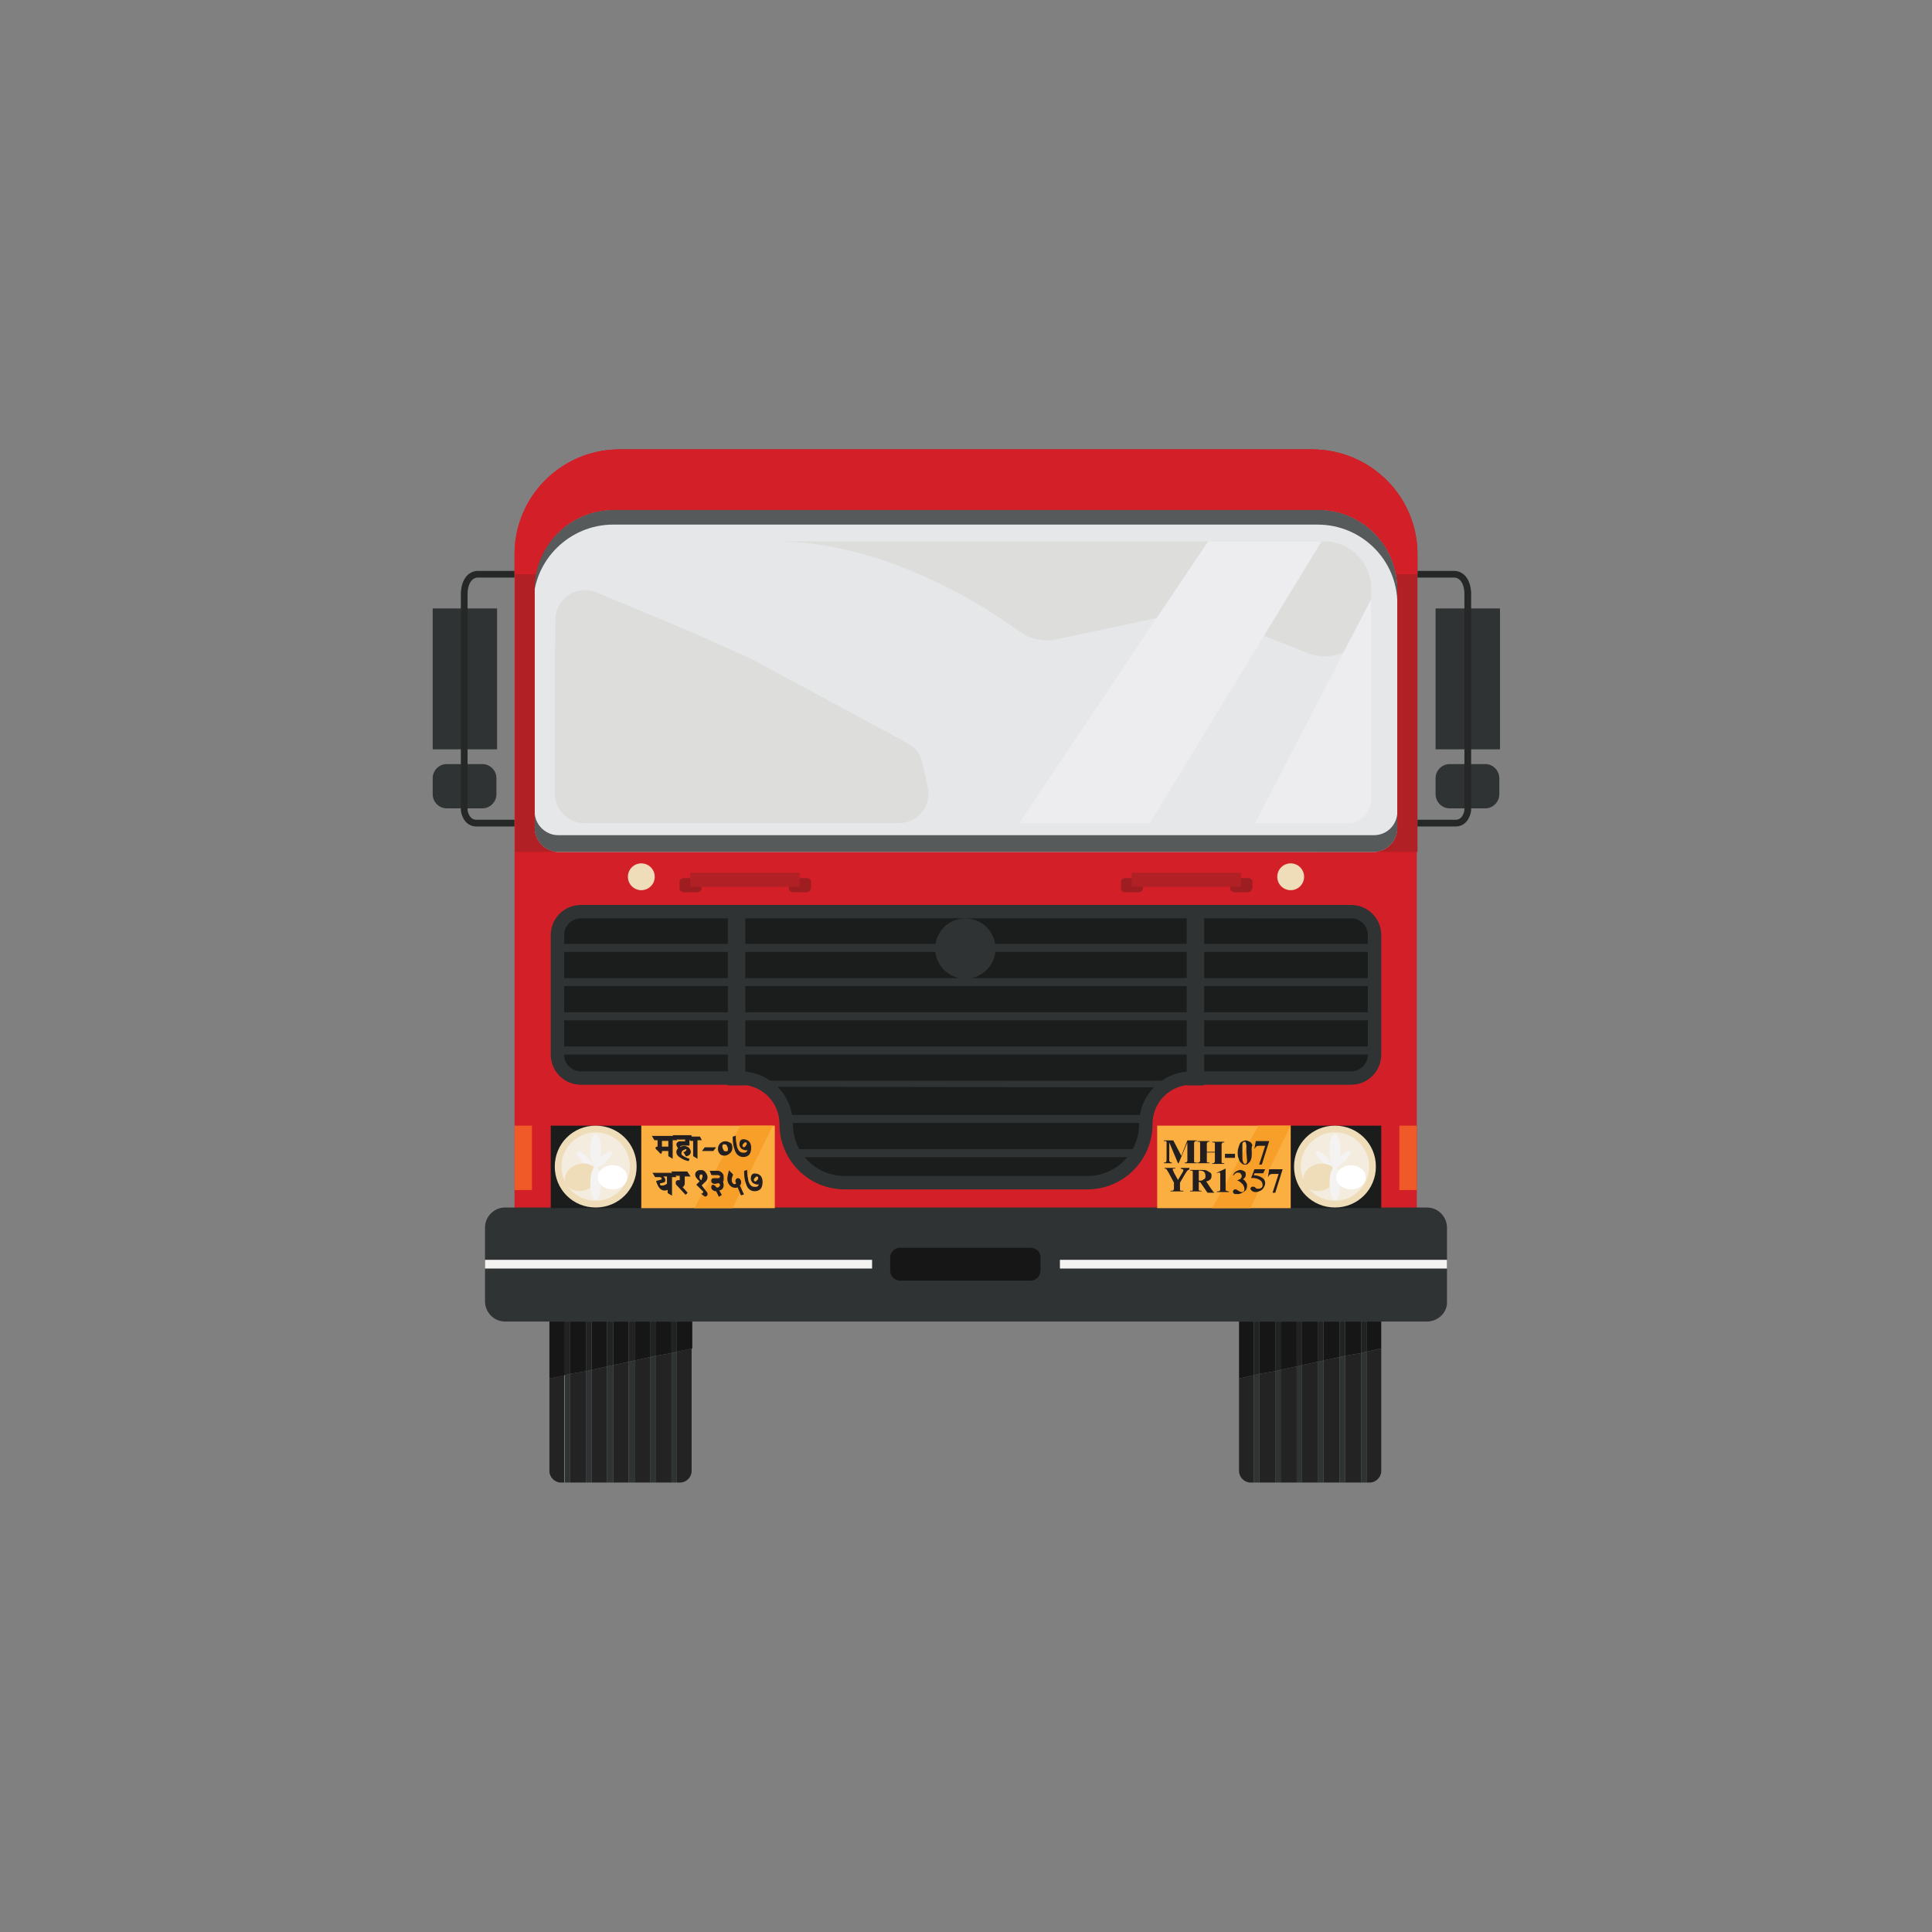 <?xml version="1.0" encoding="UTF-8" standalone="no"?>
<!-- Generator: Adobe Illustrator 19.0.0, SVG Export Plug-In . SVG Version: 6.00 Build 0)  -->

<svg
   version="1.1"
   id="Layer_1"
   x="0px"
   y="0px"
   viewBox="0 0 288 288"
   style="enable-background:new 0 0 288 288;"
   xml:space="preserve"
   sodipodi:docname="B3.svgz"
   xmlns:inkscape="http://www.inkscape.org/namespaces/inkscape"
   xmlns:sodipodi="http://sodipodi.sourceforge.net/DTD/sodipodi-0.dtd"
   xmlns="http://www.w3.org/2000/svg"
   xmlns:svg="http://www.w3.org/2000/svg"><rect x="0" y="0" width="288" height="288" fill="#808080" stroke="none"/><defs
   id="defs167" /><sodipodi:namedview
   id="namedview165"
   pagecolor="#ffffff"
   bordercolor="#000000"
   borderopacity="0.25"
   inkscape:showpageshadow="2"
   inkscape:pageopacity="0.0"
   inkscape:pagecheckerboard="0"
   inkscape:deskcolor="#d1d1d1" />
<style
   type="text/css"
   id="style2">
	.st0{fill:#D32028;}
	.st1{fill:#E6E7E8;}
	.st2{fill:#575A5A;}
	.st3{fill:#B12024;}
	.st4{fill:#2F3333;}
	.st5{fill:#1B1D1D;}
	.st6{fill:#FAAF40;}
	.st7{fill:#232323;}
	.st8{fill:#161616;}
	.st9{fill:#212323;}
	.st10{fill:none;stroke:#262828;stroke-miterlimit:10;}
	.st11{fill:#DDDDDC;}
	.st12{fill:#EDEDEF;}
	.st13{fill:#F4ECDE;}
	.st14{fill:#EEDDB8;}
	.st15{fill:#F4F3F2;}
	.st16{fill:#F9F8F7;}
	.st17{fill:#FFFFFF;}
	.st18{fill:#F89F2A;}
	.st19{fill:#231F20;}
	.st20{fill:#231F20;stroke:#231F20;stroke-width:0.15;}
	.st21{fill:#231F20;stroke:#231F20;stroke-width:0.15;stroke-miterlimit:10;}
	.st22{fill:#9D1D20;}
	.st23{fill:#F05A28;}
</style>
<g
   id="XMLID_197_">
	<path
   id="XMLID_71_"
   class="st0"
   d="M211.3,184.2H76.7V82.6c0-8.6,7-15.6,15.6-15.6h103.3c8.6,0,15.6,7,15.6,15.6V184.2z" />
	<g
   id="XMLID_70_">
		<path
   id="XMLID_209_"
   class="st1"
   d="M204.8,127H83.2c-1.9,0-3.5-1.6-3.5-3.5V87.8C79.7,81.3,85,76,91.5,76h105    c6.5,0,11.8,5.3,11.8,11.8v35.6C208.3,125.4,206.8,127,204.8,127z" />
	</g>
	<g
   id="XMLID_242_">
		<path
   id="XMLID_232_"
   class="st2"
   d="M208.3,87.8V90c0-6.5-5.3-11.8-11.9-11.8h-105c-6.5,0-11.9,5.3-11.9,11.8v-2.1    C79.7,81.3,85,76,91.5,76h105C203,76,208.3,81.3,208.3,87.8z" />
	</g>
	<g
   id="XMLID_239_">
		<path
   id="XMLID_247_"
   class="st2"
   d="M208.3,121v2.5c0,1.9-1.6,3.5-3.5,3.5H83.2c-1.9,0-3.5-1.6-3.5-3.5V121    c0,1.9,1.6,3.5,3.5,3.5h121.6C206.8,124.5,208.3,122.9,208.3,121z" />
	</g>
	<path
   id="XMLID_243_"
   class="st3"
   d="M195.6,67H92.4c-8.6,0-15.6,7-15.6,15.6V127h134.5V82.6C211.3,74,204.3,67,195.6,67z    M208.3,123.5c0,1.9-1.6,3.5-3.5,3.5H83.2c-1.9,0-3.5-1.6-3.5-3.5V87.8C79.7,81.3,85,76,91.5,76h105c6.5,0,11.8,5.3,11.8,11.8   V123.5z" />
	<path
   id="XMLID_69_"
   class="st4"
   d="M212.7,197H75.3c-1.7,0-3-1.4-3-3V183c0-1.7,1.4-3,3-3h137.4c1.7,0,3,1.4,3,3V194   C215.8,195.6,214.4,197,212.7,197z" />
	<g
   id="XMLID_63_">
		<path
   id="XMLID_204_"
   class="st5"
   d="M125.9,176.3c-4.8,0-8.7-3.9-8.7-8.7c0-3.8-3.1-6.9-6.9-6.9H86.6c-1.9,0-3.5-1.6-3.5-3.5    v-17.8c0-1.9,1.6-3.5,3.5-3.5h114.7c1.9,0,3.5,1.6,3.5,3.5v17.8c0,1.9-1.6,3.5-3.5,3.5h-23.7c-3.8,0-6.9,3.1-6.9,6.9    c0,4.8-3.9,8.7-8.7,8.7H125.9z" />
		<path
   id="XMLID_125_"
   class="st4"
   d="M201.4,136.9c1.4,0,2.5,1.1,2.5,2.5v17.8c0,1.4-1.1,2.5-2.5,2.5h-23.7    c-4.4,0-7.9,3.5-7.9,7.9c0,4.2-3.4,7.7-7.7,7.7h-36.2c-4.2,0-7.7-3.4-7.7-7.7c0-4.4-3.5-7.9-7.9-7.9H86.6c-1.4,0-2.5-1.1-2.5-2.5    v-17.8c0-1.4,1.1-2.5,2.5-2.5H201.4 M201.4,134.9H86.6c-2.5,0-4.5,2-4.5,4.5v17.8c0,2.5,2,4.5,4.5,4.5h23.7c3.3,0,5.9,2.6,5.9,5.9    v0c0,5.3,4.3,9.7,9.7,9.7h36.2c5.3,0,9.7-4.3,9.7-9.7v0c0-3.3,2.6-5.9,5.9-5.9h23.7c2.5,0,4.5-2,4.5-4.5v-17.8    C205.9,136.9,203.9,134.9,201.4,134.9L201.4,134.9z" />
	</g>
	<rect
   id="XMLID_62_"
   x="82.1"
   y="167.8"
   class="st5"
   width="13.5"
   height="12.3" />
	<rect
   id="XMLID_61_"
   x="95.6"
   y="167.8"
   class="st6"
   width="19.9"
   height="12.3" />
	<rect
   id="XMLID_59_"
   x="192.4"
   y="167.8"
   class="st5"
   width="13.5"
   height="12.3" />
	<rect
   id="XMLID_52_"
   x="176.9"
   y="134.9"
   class="st4"
   width="2.6"
   height="26.9" />
	<rect
   id="XMLID_51_"
   x="108.5"
   y="134.9"
   class="st4"
   width="2.6"
   height="26.9" />
	<rect
   id="XMLID_50_"
   x="83.8"
   y="140.7"
   class="st4"
   width="120.1"
   height="1.2" />
	<rect
   id="XMLID_49_"
   x="83.8"
   y="145.8"
   class="st4"
   width="120.1"
   height="1.2" />
	<rect
   id="XMLID_48_"
   x="83.8"
   y="150.9"
   class="st4"
   width="120.1"
   height="1.2" />
	<rect
   id="XMLID_47_"
   x="83.8"
   y="156"
   class="st4"
   width="120.1"
   height="1.2" />
	<polygon
   id="XMLID_42_"
   class="st4"
   points="113,162 112.1,161.1 175.7,161.1 174.9,162.1  " />
	<rect
   id="XMLID_3_"
   x="117.9"
   y="166.2"
   class="st4"
   width="52.1"
   height="1.2" />
	<rect
   id="XMLID_2_"
   x="117.9"
   y="171.3"
   class="st4"
   width="52.1"
   height="1.2" />
	<circle
   id="XMLID_1_"
   class="st4"
   cx="143.9"
   cy="141.4"
   r="4.5" />
	<polygon
   id="XMLID_79_"
   class="st7"
   points="94.6,202.8 94.6,221 96.9,221 96.9,202.3  " />
	<path
   id="XMLID_80_"
   class="st7"
   d="M81.9,205.5v0.8v13c0,0.9,0.8,1.7,1.7,1.7h0.5v-16L81.9,205.5z" />
	<polygon
   id="XMLID_81_"
   class="st7"
   points="88.2,204.2 88.2,221 90.5,221 90.5,203.7  " />
	<polygon
   id="XMLID_82_"
   class="st7"
   points="85,204.8 85,221 87.4,221 87.4,204.4  " />
	<polygon
   id="XMLID_83_"
   class="st7"
   points="91.4,203.5 91.4,221 93.7,221 93.7,203  " />
	<path
   id="XMLID_84_"
   class="st7"
   d="M100.9,221h0.5c0.9,0,1.7-0.8,1.7-1.7V201l-2.2,0.5V221z" />
	<polygon
   id="XMLID_85_"
   class="st7"
   points="97.8,202.1 97.8,221 100.1,221 100.1,201.7  " />
	<g
   id="XMLID_56_">
		<polygon
   id="XMLID_86_"
   class="st8"
   points="93.7,203 93.7,197 91.4,197 91.4,203.5   " />
		<polygon
   id="XMLID_87_"
   class="st8"
   points="84.2,197 81.9,197 81.9,205.5 84.2,205   " />
		<polygon
   id="XMLID_88_"
   class="st8"
   points="100.1,201.7 100.1,197 97.8,197 97.8,202.1   " />
		<polygon
   id="XMLID_89_"
   class="st8"
   points="87.4,204.4 87.4,197 85,197 85,204.8   " />
		<polygon
   id="XMLID_90_"
   class="st8"
   points="90.5,203.7 90.5,197 88.2,197 88.2,204.2   " />
		<polygon
   id="XMLID_91_"
   class="st8"
   points="96.9,202.3 96.9,197 94.6,197 94.6,202.8   " />
		<polygon
   id="XMLID_92_"
   class="st8"
   points="100.9,197 100.9,201.5 103.2,201 103.2,197   " />
	</g>
	<polygon
   id="XMLID_93_"
   class="st4"
   points="84.2,205 84.2,221 85,221 85,204.8  " />
	<polygon
   id="XMLID_95_"
   class="st4"
   points="87.4,204.4 87.4,221 88.2,221 88.2,204.2  " />
	<polygon
   id="XMLID_97_"
   class="st4"
   points="90.5,203.7 90.5,221 91.4,221 91.4,203.5  " />
	<polygon
   id="XMLID_99_"
   class="st4"
   points="93.7,203 93.7,221 94.6,221 94.6,202.8  " />
	<polygon
   id="XMLID_101_"
   class="st4"
   points="96.9,202.3 96.9,221 97.8,221 97.8,202.1  " />
	<polygon
   id="XMLID_103_"
   class="st4"
   points="100.1,201.7 100.1,221 100.9,221 100.9,201.5  " />
	<g
   id="XMLID_54_">
		<polygon
   id="XMLID_94_"
   class="st9"
   points="85,204.8 85,197 84.2,197 84.2,205   " />
		<polygon
   id="XMLID_96_"
   class="st9"
   points="88.2,204.2 88.2,197 87.4,197 87.4,204.4   " />
		<polygon
   id="XMLID_98_"
   class="st9"
   points="91.4,203.5 91.4,197 90.5,197 90.5,203.7   " />
		<polygon
   id="XMLID_100_"
   class="st9"
   points="94.6,202.8 94.6,197 93.7,197 93.7,203   " />
		<polygon
   id="XMLID_102_"
   class="st9"
   points="97.8,202.1 97.8,197 96.9,197 96.9,202.3   " />
		<polygon
   id="XMLID_104_"
   class="st9"
   points="100.9,201.5 100.9,197 100.1,197 100.1,201.7   " />
	</g>
	<polygon
   id="XMLID_124_"
   class="st7"
   points="197.3,202.8 197.3,221 199.7,221 199.7,202.3  " />
	<path
   id="XMLID_123_"
   class="st7"
   d="M184.7,205.5v0.8v13c0,0.9,0.8,1.7,1.7,1.7h0.5v-16L184.7,205.5z" />
	<polygon
   id="XMLID_122_"
   class="st7"
   points="190.9,204.2 190.9,221 193.3,221 193.3,203.7  " />
	<polygon
   id="XMLID_121_"
   class="st7"
   points="187.7,204.8 187.7,221 190.1,221 190.1,204.4  " />
	<polygon
   id="XMLID_120_"
   class="st7"
   points="194.1,203.5 194.1,221 196.5,221 196.5,203  " />
	<path
   id="XMLID_119_"
   class="st7"
   d="M203.7,221h0.5c0.9,0,1.7-0.8,1.7-1.7V201l-2.2,0.5V221z" />
	<polygon
   id="XMLID_118_"
   class="st7"
   points="200.5,202.1 200.5,221 202.9,221 202.9,201.7  " />
	<g
   id="XMLID_110_">
		<polygon
   id="XMLID_117_"
   class="st8"
   points="196.5,203 196.5,197 194.1,197 194.1,203.5   " />
		<polygon
   id="XMLID_116_"
   class="st8"
   points="186.9,197 184.7,197 184.7,205.5 186.9,205   " />
		<polygon
   id="XMLID_115_"
   class="st8"
   points="202.9,201.7 202.9,197 200.5,197 200.5,202.1   " />
		<polygon
   id="XMLID_114_"
   class="st8"
   points="190.1,204.4 190.1,197 187.7,197 187.7,204.8   " />
		<polygon
   id="XMLID_113_"
   class="st8"
   points="193.3,203.7 193.3,197 190.9,197 190.9,204.2   " />
		<polygon
   id="XMLID_112_"
   class="st8"
   points="199.7,202.3 199.7,197 197.3,197 197.3,202.8   " />
		<polygon
   id="XMLID_111_"
   class="st8"
   points="203.7,197 203.7,201.5 205.9,201 205.9,197   " />
	</g>
	<polygon
   id="XMLID_109_"
   class="st4"
   points="186.9,205 186.9,221 187.7,221 187.7,204.8  " />
	<polygon
   id="XMLID_108_"
   class="st4"
   points="190.1,204.4 190.1,221 190.9,221 190.9,204.2  " />
	<polygon
   id="XMLID_107_"
   class="st4"
   points="193.3,203.7 193.3,221 194.1,221 194.1,203.5  " />
	<polygon
   id="XMLID_106_"
   class="st4"
   points="196.5,203 196.5,221 197.3,221 197.3,202.8  " />
	<polygon
   id="XMLID_105_"
   class="st4"
   points="199.7,202.3 199.7,221 200.5,221 200.5,202.1  " />
	<polygon
   id="XMLID_78_"
   class="st4"
   points="202.9,201.7 202.9,221 203.7,221 203.7,201.5  " />
	<g
   id="XMLID_55_">
		<polygon
   id="XMLID_77_"
   class="st9"
   points="187.7,204.8 187.7,197 186.9,197 186.9,205   " />
		<polygon
   id="XMLID_76_"
   class="st9"
   points="190.9,204.2 190.9,197 190.1,197 190.1,204.4   " />
		<polygon
   id="XMLID_75_"
   class="st9"
   points="194.1,203.5 194.1,197 193.3,197 193.3,203.7   " />
		<polygon
   id="XMLID_74_"
   class="st9"
   points="197.3,202.8 197.3,197 196.5,197 196.5,203   " />
		<polygon
   id="XMLID_73_"
   class="st9"
   points="200.5,202.1 200.5,197 199.7,197 199.7,202.3   " />
		<polygon
   id="XMLID_72_"
   class="st9"
   points="203.7,201.5 203.7,197 202.9,197 202.9,201.7   " />
	</g>
	<g
   id="XMLID_128_">
		<rect
   id="XMLID_53_"
   x="214"
   y="90.7"
   class="st4"
   width="9.6"
   height="21" />
		<path
   id="XMLID_127_"
   class="st4"
   d="M221.4,120.5h-5.3c-1.2,0-2.1-1-2.1-2.1V116c0-1.2,1-2.1,2.1-2.1h5.3c1.2,0,2.1,1,2.1,2.1    v2.4C223.5,119.5,222.6,120.5,221.4,120.5z" />
		<path
   id="XMLID_126_"
   class="st10"
   d="M211.3,85.6h5.5c0,0,1.8-0.1,2,2.7v26.4v6.1c0,0-0.2,1.8-1.7,1.9h-5.8" />
	</g>
	<g
   id="XMLID_135_">
		<rect
   id="XMLID_139_"
   x="64.5"
   y="90.7"
   class="st4"
   width="9.6"
   height="21" />
		<path
   id="XMLID_138_"
   class="st4"
   d="M66.6,120.5h5.3c1.2,0,2.1-1,2.1-2.1V116c0-1.2-1-2.1-2.1-2.1h-5.3c-1.2,0-2.1,1-2.1,2.1v2.4    C64.5,119.5,65.4,120.5,66.6,120.5z" />
		<path
   id="XMLID_136_"
   class="st10"
   d="M76.7,85.6h-5.5c0,0-1.8-0.1-2,2.7v26.4v6.1c0,0,0.2,1.8,1.7,1.9h5.8" />
	</g>
	<rect
   id="XMLID_225_"
   x="172.5"
   y="167.8"
   class="st6"
   width="19.9"
   height="12.3" />
	<path
   id="XMLID_195_"
   class="st11"
   d="M115.5,80.7h81.9c3.9,0,7,3.2,7,7v3.1c0,5-5,8.4-9.6,6.5l-14.4-5.7c-1.3-0.5-2.7-0.6-4-0.3   l-18.9,4c-2,0.4-4,0-5.6-1.2C146.3,90,131.6,80.7,115.5,80.7z" />
	<path
   id="XMLID_196_"
   class="st11"
   d="M82.7,96v22.3c0,2.4,2,4.4,4.4,4.4H134c2.8,0,4.9-2.6,4.3-5.3l-0.8-3.7   c-0.3-1.3-1.1-2.3-2.2-2.9l-23.7-12.8c-0.1-0.1-0.2-0.1-0.3-0.1l-8.5-3.8l-13.9-5.8c-2.9-1.2-6.1,0.9-6.1,4.1V96z" />
	<polygon
   id="XMLID_198_"
   class="st12"
   points="180.1,80.7 151.9,122.7 171.4,122.7 197,80.7  " />
	<path
   id="XMLID_200_"
   class="st12"
   d="M204.4,89.3l-17.3,33.4h7.1h6.7c1.9,0,3.5-1.6,3.5-3.5V89.3z" />
	<g
   id="XMLID_201_">
		<g
   id="XMLID_60_">
			<path
   id="XMLID_67_"
   class="st13"
   d="M88.8,179.5c-3.1,0-5.6-2.5-5.6-5.6s2.5-5.6,5.6-5.6s5.6,2.5,5.6,5.6S91.9,179.5,88.8,179.5     z" />
			<path
   id="XMLID_64_"
   class="st14"
   d="M88.8,168.8c2.8,0,5.1,2.3,5.1,5.1s-2.3,5.1-5.1,5.1s-5.1-2.3-5.1-5.1S86,168.8,88.8,168.8      M88.8,167.8c-3.4,0-6.1,2.7-6.1,6.1s2.7,6.1,6.1,6.1c3.4,0,6.1-2.7,6.1-6.1S92.2,167.8,88.8,167.8L88.8,167.8z" />
		</g>
		
			<ellipse
   id="XMLID_137_"
   transform="matrix(0.707 0.707 -0.707 0.707 148.547 -12.999)"
   class="st15"
   cx="90"
   cy="172.8"
   rx="0.5"
   ry="1.6" />
		
			<ellipse
   id="XMLID_199_"
   transform="matrix(0.707 -0.707 0.707 0.707 -96.653 112.286)"
   class="st15"
   cx="87.2"
   cy="172.8"
   rx="0.5"
   ry="1.6" />
		
			<ellipse
   id="XMLID_134_"
   transform="matrix(0.707 0.707 -0.707 0.707 149.488 -10.728)"
   class="st16"
   cx="87.7"
   cy="175.1"
   rx="0.5"
   ry="1.6" />
		
			<ellipse
   id="XMLID_132_"
   transform="matrix(-0.959 0.285 -0.285 -0.959 219.842 319.089)"
   class="st14"
   cx="86.7"
   cy="175.5"
   rx="2.5"
   ry="2" />
		<ellipse
   id="XMLID_131_"
   class="st15"
   cx="88.8"
   cy="171.5"
   rx="0.8"
   ry="2.5" />
		<ellipse
   id="XMLID_133_"
   class="st15"
   cx="88.8"
   cy="176.4"
   rx="0.8"
   ry="2.5" />
		<ellipse
   id="XMLID_130_"
   class="st17"
   cx="91.3"
   cy="175.5"
   rx="2.2"
   ry="1.8" />
	</g>
	<g
   id="XMLID_203_">
		<g
   id="XMLID_217_">
			<path
   id="XMLID_207_"
   class="st13"
   d="M199,179.5c-3.1,0-5.6-2.5-5.6-5.6s2.5-5.6,5.6-5.6s5.6,2.5,5.6,5.6S202.1,179.5,199,179.5     z" />
			<path
   id="XMLID_46_"
   class="st14"
   d="M199,168.8c2.8,0,5.1,2.3,5.1,5.1s-2.3,5.1-5.1,5.1s-5.1-2.3-5.1-5.1S196.2,168.8,199,168.8      M199,167.8c-3.4,0-6.1,2.7-6.1,6.1s2.7,6.1,6.1,6.1s6.1-2.7,6.1-6.1S202.4,167.8,199,167.8L199,167.8z" />
		</g>
		
			<ellipse
   id="XMLID_216_"
   transform="matrix(0.707 0.707 -0.707 0.707 180.812 -90.891)"
   class="st15"
   cx="200.1"
   cy="172.8"
   rx="0.5"
   ry="1.6" />
		
			<ellipse
   id="XMLID_215_"
   transform="matrix(0.707 -0.707 0.707 0.707 -64.389 190.178)"
   class="st15"
   cx="197.4"
   cy="172.8"
   rx="0.5"
   ry="1.6" />
		
			<ellipse
   id="XMLID_214_"
   transform="matrix(0.707 0.707 -0.707 0.707 181.752 -88.621)"
   class="st16"
   cx="197.9"
   cy="175.1"
   rx="0.5"
   ry="1.6" />
		
			<ellipse
   id="XMLID_213_"
   transform="matrix(-0.959 0.285 -0.285 -0.959 435.585 287.686)"
   class="st14"
   cx="196.9"
   cy="175.5"
   rx="2.5"
   ry="2" />
		<ellipse
   id="XMLID_212_"
   class="st15"
   cx="199"
   cy="171.5"
   rx="0.8"
   ry="2.5" />
		<ellipse
   id="XMLID_206_"
   class="st15"
   cx="199"
   cy="176.4"
   rx="0.8"
   ry="2.5" />
		<ellipse
   id="XMLID_205_"
   class="st17"
   cx="201.4"
   cy="175.5"
   rx="2.2"
   ry="1.8" />
	</g>
	<path
   id="XMLID_224_"
   class="st18"
   d="M187.6,167.8c-1.7,3-4.6,8.1-6.9,12.3h5.7c2-4.1,4.5-9.3,6-12.3H187.6z" />
	<path
   id="XMLID_223_"
   class="st18"
   d="M110.4,167.8c-1.7,3-4.6,8.1-6.9,12.3h5.7c2-4.1,4.5-9.3,6-12.3H110.4z" />
	<g
   id="XMLID_169_">
		<path
   id="XMLID_171_"
   class="st19"
   d="M176.1,172.3l0.9-2.3h1.4v0.1h-0.1c-0.1,0-0.2,0-0.2,0.1c0,0-0.1,0.1-0.1,0.1    c0,0,0,0.1,0,0.3v2.3c0,0.2,0,0.3,0,0.3c0,0,0.1,0.1,0.1,0.1c0.1,0,0.1,0,0.2,0h0.1v0.1h-1.8v-0.1h0.1c0.1,0,0.2,0,0.2-0.1    c0,0,0.1-0.1,0.1-0.1c0,0,0-0.1,0-0.3v-2.5l-1.3,3.1h-0.1l-1.3-3.1v2.4c0,0.2,0,0.3,0,0.3c0,0.1,0.1,0.2,0.1,0.2    c0.1,0.1,0.2,0.1,0.3,0.1v0.1h-1.2v-0.1h0c0.1,0,0.1,0,0.2,0c0.1,0,0.1-0.1,0.1-0.1s0.1-0.1,0.1-0.2c0,0,0-0.1,0-0.3v-2.2    c0-0.2,0-0.3,0-0.3s-0.1-0.1-0.1-0.1c-0.1,0-0.1,0-0.2,0h-0.1v-0.1h1.4L176.1,172.3z" />
		<path
   id="XMLID_173_"
   class="st19"
   d="M179.9,171.8v1.1c0,0.2,0,0.3,0,0.3c0,0,0.1,0.1,0.1,0.1c0.1,0,0.1,0,0.2,0h0.1v0.1h-1.8    v-0.1h0.1c0.1,0,0.2,0,0.2-0.1c0,0,0.1-0.1,0.1-0.1c0,0,0-0.1,0-0.3v-2.2c0-0.2,0-0.3,0-0.3c0,0-0.1-0.1-0.1-0.1    c-0.1,0-0.1,0-0.2,0h-0.1v-0.1h1.8v0.1h-0.1c-0.1,0-0.2,0-0.2,0.1c0,0-0.1,0.1-0.1,0.1c0,0,0,0.1,0,0.3v1h1.2v-1    c0-0.2,0-0.3,0-0.3c0,0-0.1-0.1-0.1-0.1c-0.1,0-0.1,0-0.2,0h-0.1v-0.1h1.8v0.1h-0.1c-0.1,0-0.2,0-0.2,0.1c0,0-0.1,0.1-0.1,0.1    c0,0,0,0.1,0,0.3v2.2c0,0.2,0,0.3,0,0.3s0.1,0.1,0.1,0.1c0.1,0,0.1,0,0.2,0h0.1v0.1h-1.8v-0.1h0.1c0.1,0,0.2,0,0.2-0.1    c0,0,0.1-0.1,0.1-0.1c0,0,0-0.1,0-0.3v-1.1H179.9z" />
		<path
   id="XMLID_175_"
   class="st19"
   d="M184.1,172.6h-1.5V172h1.5V172.6z" />
		<path
   id="XMLID_177_"
   class="st19"
   d="M186.6,171.8c0,0.3,0,0.7-0.1,1c-0.1,0.2-0.1,0.3-0.2,0.4s-0.2,0.2-0.3,0.3    c-0.1,0.1-0.3,0.1-0.4,0.1c-0.2,0-0.3,0-0.4-0.1c-0.1-0.1-0.3-0.2-0.4-0.4c-0.1-0.1-0.1-0.3-0.2-0.5c-0.1-0.3-0.1-0.5-0.1-0.8    c0-0.4,0.1-0.7,0.2-1c0.1-0.3,0.2-0.5,0.4-0.6c0.2-0.1,0.4-0.2,0.6-0.2c0.2,0,0.4,0.1,0.6,0.2c0.2,0.1,0.3,0.3,0.4,0.5    C186.5,171.1,186.6,171.4,186.6,171.8z M185.8,171.8c0-0.6,0-0.9,0-1c0-0.2-0.1-0.4-0.1-0.5c0-0.1-0.1-0.1-0.2-0.1    c-0.1,0-0.1,0-0.2,0.1c-0.1,0.1-0.1,0.2-0.1,0.3c0,0.1,0,0.7,0,1.6c0,0.5,0,0.8,0.1,1c0,0.1,0.1,0.2,0.1,0.2c0,0,0.1,0.1,0.2,0.1    c0.1,0,0.1,0,0.2-0.1c0.1-0.1,0.1-0.2,0.1-0.4L185.8,171.8z" />
		<path
   id="XMLID_180_"
   class="st19"
   d="M187.7,173.6l0.9-2.8h-0.7c-0.3,0-0.5,0-0.6,0.1c-0.1,0.1-0.2,0.1-0.2,0.3H187l0.2-1.1h2    l-1.1,3.5H187.7z" />
		<path
   id="XMLID_182_"
   class="st19"
   d="M177.3,174.3L177.3,174.3c-0.1,0.1-0.2,0.1-0.3,0.2c-0.1,0.1-0.2,0.3-0.4,0.6l-0.7,1.2v0.8    c0,0.2,0,0.3,0,0.3c0,0,0.1,0.1,0.1,0.1s0.1,0,0.2,0h0.2v0.1h-1.9v-0.1h0.2c0.1,0,0.2,0,0.2-0.1c0,0,0.1-0.1,0.1-0.1    c0,0,0-0.1,0-0.3v-0.7l-0.8-1.5c-0.2-0.3-0.3-0.5-0.3-0.5c-0.1-0.1-0.2-0.1-0.3-0.1v-0.1h1.6v0.1h-0.1c-0.1,0-0.2,0-0.2,0    c0,0-0.1,0.1-0.1,0.1c0,0.1,0.1,0.2,0.2,0.5l0.6,1.1l0.6-1c0.2-0.3,0.2-0.4,0.2-0.5c0,0,0-0.1-0.1-0.1c-0.1,0-0.2-0.1-0.3-0.1    v-0.1H177.3z" />
		<path
   id="XMLID_184_"
   class="st19"
   d="M178.7,176.1v1c0,0.2,0,0.3,0,0.3c0,0,0.1,0.1,0.1,0.1c0.1,0,0.2,0,0.3,0v0.1h-1.7v-0.1    c0.2,0,0.3,0,0.3,0c0.1,0,0.1-0.1,0.1-0.1c0,0,0-0.2,0-0.3v-2.2c0-0.2,0-0.3,0-0.3c0,0-0.1-0.1-0.1-0.1c-0.1,0-0.2,0-0.3,0v-0.1    h1.6c0.4,0,0.7,0,0.9,0.1s0.3,0.2,0.5,0.3s0.2,0.3,0.2,0.5c0,0.3-0.1,0.5-0.3,0.6c-0.1,0.1-0.3,0.2-0.5,0.2l0.8,1.2    c0.1,0.1,0.2,0.2,0.2,0.3c0.1,0.1,0.1,0.1,0.2,0.1v0.1H180l-1.1-1.6H178.7z M178.7,174.5v1.5h0.1c0.2,0,0.4,0,0.5-0.1    s0.2-0.1,0.3-0.2c0.1-0.1,0.1-0.3,0.1-0.4c0-0.3-0.1-0.5-0.2-0.6c-0.1-0.1-0.3-0.2-0.6-0.2H178.7z" />
		<path
   id="XMLID_187_"
   class="st19"
   d="M182.7,174.2v2.8c0,0.2,0,0.3,0,0.4s0.1,0.1,0.1,0.1c0.1,0,0.2,0.1,0.3,0.1h0.1v0.1h-1.8    v-0.1h0.1c0.1,0,0.3,0,0.3-0.1c0.1,0,0.1-0.1,0.1-0.1s0-0.2,0-0.4v-1.8c0-0.2,0-0.3,0-0.3c0,0,0-0.1-0.1-0.1c0,0-0.1,0-0.1,0    c-0.1,0-0.2,0-0.3,0.1l0-0.1L182.7,174.2L182.7,174.2z" />
		<path
   id="XMLID_189_"
   class="st19"
   d="M184.4,176L184.4,176c0.2-0.1,0.3-0.2,0.4-0.2s0.1-0.1,0.2-0.2s0.1-0.2,0.1-0.3    c0-0.1-0.1-0.3-0.2-0.4s-0.2-0.1-0.4-0.1c-0.2,0-0.4,0.1-0.6,0.4l-0.1,0c0.1-0.3,0.3-0.5,0.5-0.6c0.2-0.1,0.4-0.2,0.6-0.2    c0.2,0,0.4,0.1,0.6,0.2s0.2,0.3,0.2,0.5c0,0.1,0,0.2-0.1,0.4c-0.1,0.1-0.2,0.2-0.3,0.3c0.2,0.1,0.3,0.2,0.4,0.4    c0.1,0.1,0.2,0.3,0.2,0.5c0,0.4-0.1,0.7-0.4,0.9s-0.6,0.4-1,0.4c-0.3,0-0.5,0-0.6-0.1c-0.1-0.1-0.1-0.2-0.1-0.3    c0-0.1,0-0.1,0.1-0.2s0.1-0.1,0.2-0.1c0.1,0,0.1,0,0.2,0c0,0,0.1,0.1,0.3,0.2c0.2,0.1,0.3,0.2,0.5,0.2c0.1,0,0.2,0,0.3-0.1    s0.1-0.2,0.1-0.4c0-0.2-0.1-0.4-0.2-0.6C184.9,176.2,184.7,176,184.4,176z" />
		<path
   id="XMLID_191_"
   class="st19"
   d="M187,174.3h1.6l-0.3,0.6H187l-0.1,0.3c0.6,0,1,0.2,1.3,0.4c0.3,0.2,0.4,0.5,0.4,0.8    c0,0.2-0.1,0.4-0.2,0.6c-0.1,0.2-0.3,0.4-0.5,0.5c-0.2,0.1-0.5,0.2-0.7,0.2c-0.3,0-0.5-0.1-0.6-0.2c-0.1-0.1-0.2-0.2-0.2-0.3    c0-0.1,0-0.1,0.1-0.2s0.1-0.1,0.2-0.1c0.1,0,0.1,0,0.2,0c0.1,0,0.2,0.1,0.3,0.2c0.1,0.1,0.2,0.1,0.3,0.1c0.1,0,0.1,0,0.2,0    c0.1,0,0.3-0.1,0.4-0.2s0.1-0.2,0.1-0.4c0-0.3-0.1-0.5-0.4-0.7c-0.3-0.2-0.7-0.3-1.1-0.3c0,0-0.1,0-0.2,0L187,174.3z" />
		<path
   id="XMLID_193_"
   class="st19"
   d="M189.7,177.8l0.9-2.8h-0.7c-0.3,0-0.5,0-0.6,0.1c-0.1,0.1-0.2,0.1-0.2,0.3H189l0.2-1.1h2    l-1.1,3.5H189.7z" />
	</g>
	<g
   id="XMLID_140_">
		<path
   id="XMLID_156_"
   class="st20"
   d="M99.7,177.2c-0.2,0.1-0.4,0.2-0.6,0.2c-0.5,0-0.8-0.3-1.1-1l-0.1-0.3l0.7-0.2    c0.1,0,0.1-0.1,0.1-0.2c0-0.1,0-0.2-0.1-0.2c-0.1-0.1-0.1-0.1-0.2-0.1h-0.7l-0.3-0.5h3l0.3,0.5h-0.6v2.7l-0.5-0.3V177.2z     M98.7,175.3c0.1,0.1,0.2,0.2,0.3,0.3c0.1,0.1,0.1,0.3,0.1,0.4c0,0.1-0.1,0.2-0.2,0.2c-0.1,0-0.2,0.1-0.4,0.1    c-0.1,0-0.2,0.1-0.2,0.2c0,0.2,0.1,0.3,0.4,0.3c0.3,0,0.5-0.1,0.8-0.3v-1.2H98.7z" />
		<path
   id="XMLID_154_"
   class="st20"
   d="M102.8,175.3H102v1c0,0.2,0,0.3-0.1,0.4c0,0.1-0.1,0.2-0.3,0.2l0.8,0.9l-0.2,0.2l-1.3-1.4    c-0.1-0.1-0.1-0.2-0.1-0.3c0-0.2,0.1-0.3,0.3-0.3c0.2,0,0.3,0,0.3,0.1v-0.9h-0.9l-0.3-0.5h2.2L102.8,175.3z" />
		<path
   id="XMLID_142_"
   class="st20"
   d="M98.6,169.9v1.1h1v0.5h-1v0.2c0,0.1,0,0.2-0.1,0.2c0,0-0.1,0-0.1-0.1l-0.6-0.6    c0,0,0-0.1,0-0.1c0-0.1,0.1-0.1,0.2-0.1h0.1v-1.1h-0.5l-0.3-0.5h3.2l0.3,0.5h-0.6v2.7l-0.5-0.3v-2.3H98.6z" />
		<path
   id="XMLID_144_"
   class="st20"
   d="M103.2,169.9h-0.5v0.7c0,0,0,0.1,0,0.1c0,0-0.1,0-0.1,0h-0.8c-0.3,0-0.5,0.1-0.5,0.3    c0,0,0,0.1,0,0.1c0.2-0.1,0.4-0.2,0.7-0.2c0.2,0,0.4,0.1,0.6,0.2c0.2,0.2,0.3,0.4,0.3,0.6c0,0.3-0.2,0.5-0.6,0.6l-0.3-0.5    c0.1,0,0.2-0.1,0.3-0.2c0.1-0.1,0.1-0.2,0.1-0.3c0-0.1,0-0.1,0-0.1c-0.2,0-0.4,0.1-0.6,0.2c-0.2,0.1-0.3,0.3-0.3,0.6    c0,0.2,0.2,0.3,0.5,0.5c0.2,0.1,0.4,0.2,0.7,0.3l-0.1,0.2c-0.4-0.1-0.7-0.2-1-0.4c-0.5-0.3-0.7-0.5-0.7-0.9c0-0.2,0.1-0.4,0.3-0.5    c-0.2-0.2-0.3-0.5-0.3-0.6c0-0.2,0.2-0.4,0.5-0.4h0.8v-0.4h-1.5l-0.3-0.5h2.6L103.2,169.9z" />
		<path
   id="XMLID_146_"
   class="st20"
   d="M104.5,169.9h-0.6v2.7l-0.5-0.3v-2.3H103l-0.3-0.5h1.6L104.5,169.9z" />
		<path
   id="XMLID_148_"
   class="st20"
   d="M109.1,171.1c0,0.3-0.1,0.6-0.4,0.8c-0.2,0.2-0.5,0.3-0.7,0.3c-0.3,0-0.5-0.1-0.6-0.2    c-0.2-0.2-0.3-0.4-0.3-0.7c0-0.3,0.1-0.6,0.3-0.8c0.2-0.2,0.5-0.3,0.7-0.3c0.3,0,0.5,0.1,0.7,0.2    C109,170.5,109.1,170.7,109.1,171.1z M108.6,171.3c0-0.2-0.1-0.4-0.2-0.6c-0.1-0.2-0.3-0.2-0.5-0.2c-0.1,0-0.2,0-0.2,0.1    c-0.1,0.1-0.1,0.2-0.1,0.3c0,0.2,0.1,0.4,0.2,0.6c0.1,0.2,0.3,0.2,0.5,0.2C108.5,171.7,108.6,171.6,108.6,171.3z" />
		<path
   id="XMLID_151_"
   class="st20"
   d="M111.9,171.1c0,0.4-0.1,0.8-0.3,1c-0.2,0.2-0.5,0.3-0.8,0.3c-0.5,0-1-0.3-1.2-1    c-0.2-0.5-0.3-1.1-0.3-1.9l0.3-0.1c0,0.6,0.1,1.1,0.2,1.6c0.2,0.6,0.5,0.9,1,0.9c0.2,0,0.3,0,0.5-0.1c0.1-0.1,0.2-0.3,0.3-0.5    c-0.1,0.1-0.3,0.1-0.4,0.1c-0.2,0-0.4-0.1-0.6-0.2c-0.2-0.2-0.3-0.4-0.3-0.6c0-0.5,0.2-0.7,0.5-0.7c0.3,0,0.6,0.1,0.8,0.3    C111.8,170.4,111.9,170.7,111.9,171.1z M111.4,170.5c0-0.2-0.1-0.3-0.3-0.3c-0.1,0-0.2,0.1-0.3,0.2c-0.1,0.1-0.2,0.2-0.2,0.4    c0,0.1,0,0.1,0.1,0.2c0.1,0.1,0.1,0.1,0.2,0.1c0.1,0,0.2-0.1,0.3-0.2C111.3,170.8,111.4,170.6,111.4,170.5z" />
		<path
   id="XMLID_159_"
   class="st20"
   d="M105.2,177.6c0.1,0.1,0.2,0.2,0.2,0.4c0,0.1,0,0.2-0.1,0.2c-0.1,0.1-0.1,0.1-0.2,0.1    l-0.4-0.3c0,0,0.1,0,0.1-0.1c0,0,0.1-0.1,0.1-0.2c0-0.1,0-0.2-0.1-0.2l-0.9-0.9l0.5-0.5l-0.3-0.3c-0.3-0.3-0.4-0.5-0.4-0.7    c0-0.2,0.1-0.4,0.3-0.5c0.1-0.1,0.3-0.1,0.5-0.1c0.1,0,0.3,0,0.4,0.1c0.1,0.1,0.2,0.1,0.2,0.2c0.2,0.2,0.3,0.5,0.3,0.7    c0,0.2-0.1,0.5-0.4,0.7l-0.5,0.5L105.2,177.6z M104.8,175.3c0-0.2-0.1-0.3-0.2-0.3c-0.2,0-0.3,0-0.3,0.1c-0.1,0.1-0.1,0.2-0.1,0.4    c0,0.1,0,0.2,0.1,0.3c0.1,0.1,0.1,0.2,0.2,0.2c0.1,0,0.2-0.1,0.2-0.3C104.8,175.6,104.8,175.4,104.8,175.3z" />
		<path
   id="XMLID_162_"
   class="st20"
   d="M107.8,176.7c0,0.2-0.1,0.4-0.2,0.5c-0.1,0.1-0.3,0.2-0.5,0.2l0.4,0.7l-0.3,0.2l-0.4-0.8    c-0.2,0-0.3,0-0.4-0.1c-0.2-0.1-0.3-0.2-0.3-0.4c0-0.1,0-0.2,0.1-0.3c0,0,0.1,0,0.1,0c0.1,0,0.3,0.1,0.3,0.2    c0.1,0.1,0.2,0.2,0.3,0.2c0.1,0,0.2,0,0.3-0.1c0.1-0.1,0.2-0.2,0.2-0.3c0-0.1,0-0.2-0.1-0.3c-0.1-0.1-0.2-0.1-0.2-0.1c0,0,0,0,0,0    c-0.2,0-0.4,0.1-0.5,0.1c-0.3,0-0.5-0.1-0.5-0.4c0-0.2,0.1-0.3,0.4-0.3c0.1,0,0.1,0,0.3,0c0.1,0,0.2,0,0.3,0c0.1,0,0.2,0,0.2-0.1    c0.1-0.1,0.1-0.1,0.1-0.2c0-0.1,0-0.2-0.1-0.2c-0.1,0-0.1-0.1-0.2-0.1h-1l-0.2-0.5h1.1c0.2,0,0.4,0.1,0.6,0.3    c0.2,0.2,0.2,0.4,0.2,0.7c0,0.1,0,0.2,0,0.3c0,0.1-0.1,0.2-0.1,0.2C107.7,176.2,107.8,176.4,107.8,176.7z" />
		<path
   id="XMLID_164_"
   class="st20"
   d="M110.8,178l-0.3,0.1l-0.5-1.2c-0.1,0-0.2,0.1-0.3,0.1c-0.3,0-0.6-0.1-0.8-0.3    c-0.3-0.3-0.4-0.6-0.4-1c0-0.3,0.1-0.7,0.2-1.1l0.5,0.5c-0.1,0.3-0.2,0.5-0.2,0.7c0,0.2,0,0.4,0.1,0.5c0.1,0.2,0.2,0.3,0.4,0.3    c0.2,0,0.3-0.1,0.3-0.3c-0.1-0.1-0.1-0.1-0.1-0.2c0-0.1,0-0.2,0.1-0.3c0.1-0.1,0.1-0.1,0.2-0.1c0.1,0,0.3,0.1,0.3,0.2    c0.1,0.1,0.1,0.2,0.1,0.4c0,0.2-0.1,0.3-0.2,0.4L110.8,178z" />
		<path
   id="XMLID_166_"
   class="st20"
   d="M113.6,176.2c0,0.4-0.1,0.8-0.3,1c-0.2,0.2-0.5,0.3-0.8,0.3c-0.5,0-1-0.3-1.2-1    c-0.2-0.5-0.3-1.1-0.3-1.9l0.3-0.1c0,0.6,0.1,1.1,0.2,1.6c0.2,0.6,0.5,0.9,1,0.9c0.2,0,0.3,0,0.5-0.1c0.1-0.1,0.2-0.3,0.3-0.5    c-0.1,0.1-0.3,0.1-0.4,0.1c-0.2,0-0.4-0.1-0.6-0.2c-0.2-0.2-0.3-0.4-0.3-0.6c0-0.5,0.2-0.7,0.5-0.7c0.3,0,0.6,0.1,0.8,0.3    C113.5,175.5,113.6,175.8,113.6,176.2z M113.1,175.6c0-0.2-0.1-0.3-0.3-0.3c-0.1,0-0.2,0.1-0.3,0.2c-0.1,0.1-0.2,0.2-0.2,0.4    c0,0.1,0,0.1,0.1,0.2c0.1,0.1,0.1,0.1,0.2,0.1c0.1,0,0.2-0.1,0.3-0.2C113,175.9,113.1,175.8,113.1,175.6z" />
		<polygon
   id="XMLID_129_"
   class="st21"
   points="105.1,171.1 104.8,171.5 106.3,171.5 106.6,171.1   " />
	</g>
	<path
   id="XMLID_57_"
   class="st8"
   d="M153.6,186h-19.4c-0.9,0-1.5,0.7-1.5,1.5v1.9c0,0.9,0.7,1.5,1.5,1.5h19.4   c0.9,0,1.5-0.7,1.5-1.5v-1.9C155.2,186.7,154.5,186,153.6,186z" />
	<rect
   id="XMLID_226_"
   x="72.3"
   y="187.8"
   class="st15"
   width="57.7"
   height="1.3" />
	<rect
   id="XMLID_228_"
   x="158"
   y="187.8"
   class="st15"
   width="57.7"
   height="1.3" />
	<path
   id="XMLID_238_"
   class="st0"
   d="M211.3,82.6v3h-3.2c-1-5.5-5.8-9.6-11.6-9.6h-105c-5.8,0-10.6,4.1-11.6,9.6h-3.2v-3   c0-8.6,7-15.6,15.6-15.6h103.3C204.3,67,211.3,74,211.3,82.6z" />
	<circle
   id="XMLID_227_"
   class="st14"
   cx="95.6"
   cy="130.7"
   r="2" />
	<circle
   id="XMLID_231_"
   class="st14"
   cx="192.4"
   cy="130.7"
   r="2" />
	<g
   id="XMLID_234_">
		<path
   id="XMLID_233_"
   class="st22"
   d="M104,133h-2.1c-0.3,0-0.6-0.2-0.6-0.6v-0.9c0-0.3,0.2-0.6,0.6-0.6h2.1    c0.3,0,0.6,0.2,0.6,0.6v0.9C104.6,132.7,104.3,133,104,133z" />
		<path
   id="XMLID_235_"
   class="st22"
   d="M120.3,133h-2.1c-0.3,0-0.6-0.2-0.6-0.6v-0.9c0-0.3,0.2-0.6,0.6-0.6h2.1    c0.3,0,0.6,0.2,0.6,0.6v0.9C120.8,132.7,120.6,133,120.3,133z" />
		<rect
   id="XMLID_229_"
   x="102.9"
   y="130.1"
   class="st3"
   width="16.3"
   height="2.1" />
	</g>
	<g
   id="XMLID_237_">
		<path
   id="XMLID_246_"
   class="st22"
   d="M169.8,133h-2.1c-0.3,0-0.6-0.2-0.6-0.6v-0.9c0-0.3,0.2-0.6,0.6-0.6h2.1    c0.3,0,0.6,0.2,0.6,0.6v0.9C170.4,132.7,170.1,133,169.8,133z" />
		<path
   id="XMLID_245_"
   class="st22"
   d="M186.1,133H184c-0.3,0-0.6-0.2-0.6-0.6v-0.9c0-0.3,0.2-0.6,0.6-0.6h2.1    c0.3,0,0.6,0.2,0.6,0.6v0.9C186.6,132.7,186.4,133,186.1,133z" />
		<rect
   id="XMLID_244_"
   x="168.7"
   y="130.1"
   class="st3"
   width="16.3"
   height="2.1" />
	</g>
	<rect
   id="XMLID_170_"
   x="208.6"
   y="167.8"
   class="st23"
   width="2.6"
   height="9.6" />
	<rect
   id="XMLID_236_"
   x="76.7"
   y="167.8"
   class="st23"
   width="2.6"
   height="9.6" />
</g>
</svg>
